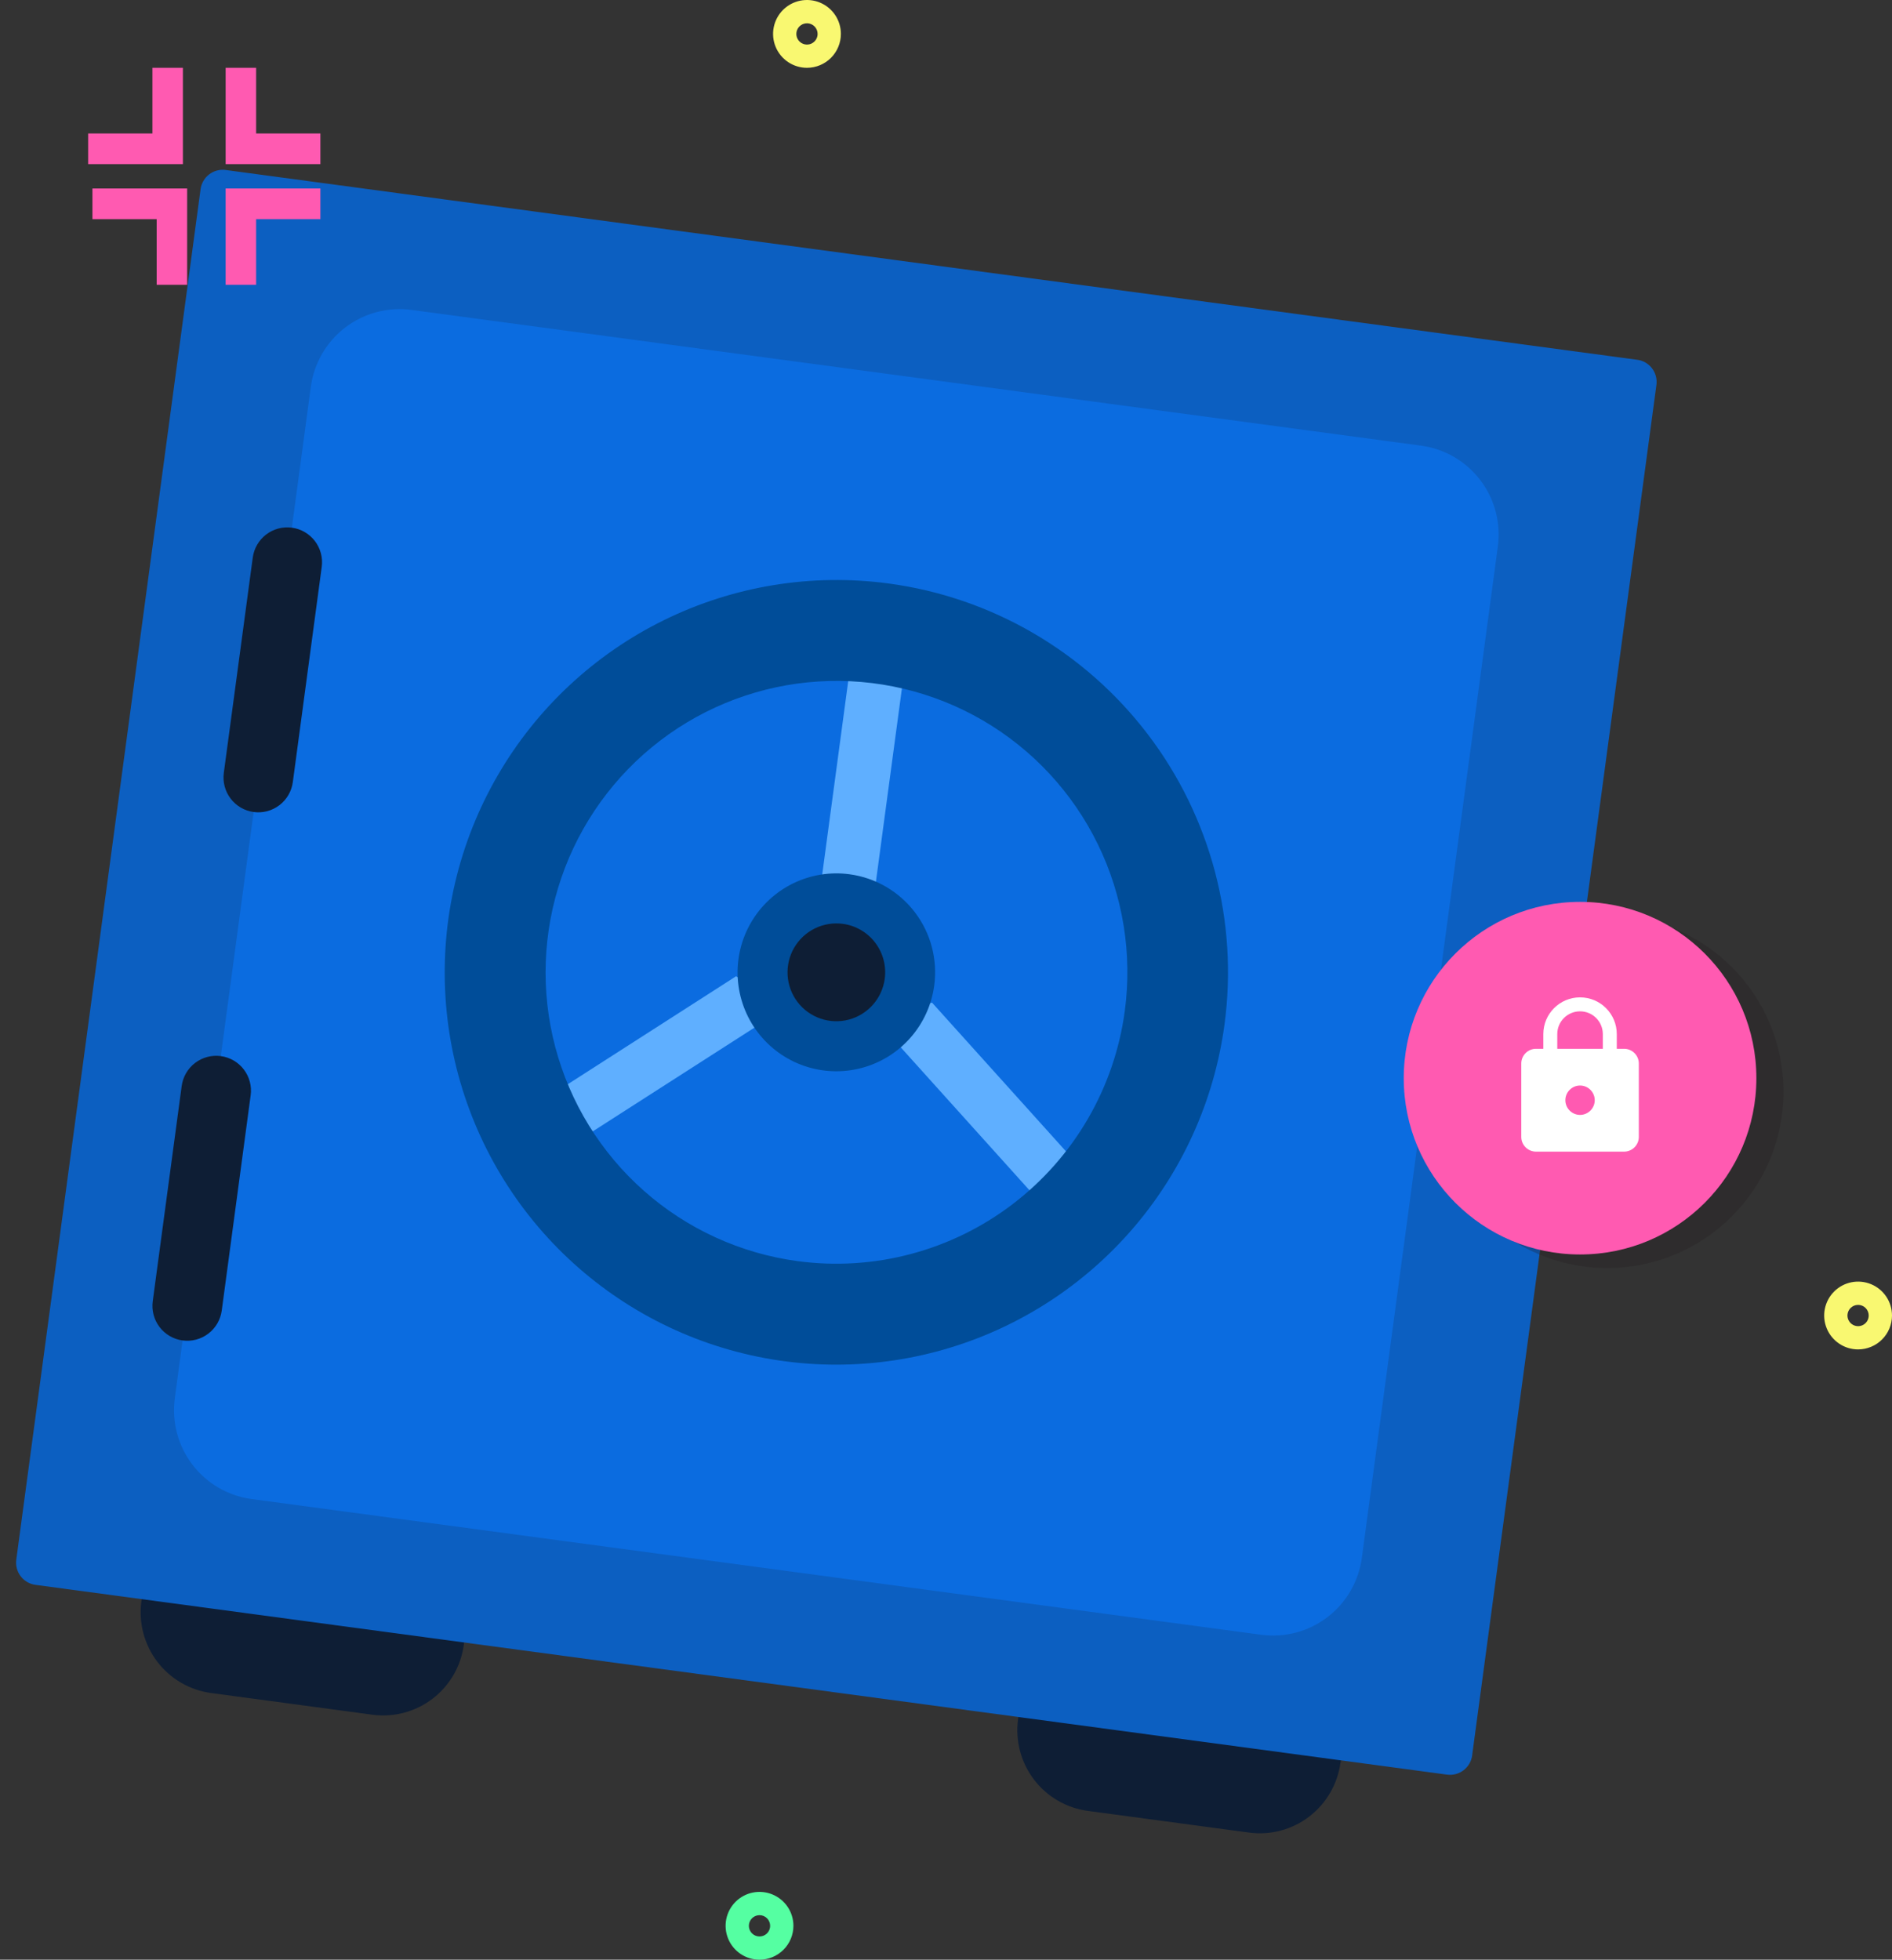 <svg width="279" height="289" viewBox="0 0 279 289" fill="none" xmlns="http://www.w3.org/2000/svg">
<rect x="0" y="0" width="279" height="289" fill="#333333" stroke="none"/>
<g clip-path="url(#clip0_9514_138717)">
<path d="M68.396 242.565C67.972 245.722 66.313 248.581 63.785 250.514C61.256 252.447 58.066 253.295 54.914 252.871L31.13 249.673C27.979 249.249 25.125 247.589 23.197 245.057C21.269 242.525 20.424 239.329 20.849 236.172C21.273 233.015 22.932 230.156 25.46 228.223C27.989 226.29 31.18 225.442 34.331 225.866L58.111 229.063C61.263 229.487 64.117 231.147 66.045 233.679C67.974 236.211 68.82 239.407 68.396 242.565Z" fill="#0E1E35"/>
<path d="M197.669 259.946C197.245 263.099 195.59 265.956 193.066 267.889C190.543 269.822 187.357 270.673 184.209 270.255L160.407 267.055C157.256 266.631 154.402 264.971 152.474 262.439C150.546 259.907 149.702 256.711 150.126 253.554C150.551 250.397 152.209 247.538 154.738 245.605C157.266 243.672 160.457 242.824 163.608 243.248L187.41 246.448C190.561 246.872 193.414 248.532 195.343 251.064C197.271 253.596 198.115 256.792 197.691 259.949L197.669 259.946Z" fill="#0E1E35"/>
<path d="M217.092 258.872C217.034 259.303 216.892 259.718 216.674 260.093C216.456 260.469 216.166 260.797 215.821 261.061C215.476 261.324 215.083 261.516 214.664 261.627C214.245 261.738 213.808 261.765 213.378 261.707L5.23 233.721C4.363 233.605 3.578 233.148 3.048 232.451C2.518 231.755 2.285 230.876 2.402 230.007L29.575 27.905C29.632 27.475 29.773 27.06 29.991 26.684C30.209 26.308 30.498 25.979 30.842 25.716C31.187 25.452 31.58 25.259 31.999 25.147C32.418 25.036 32.855 25.008 33.284 25.066L241.432 53.052C241.862 53.109 242.276 53.252 242.651 53.47C243.025 53.688 243.353 53.978 243.616 54.323C243.879 54.669 244.071 55.063 244.181 55.482C244.292 55.902 244.319 56.34 244.26 56.77L217.087 258.872L217.092 258.872Z" fill="#0C5FC1"/>
<path d="M200.823 229.733C200.356 233.209 198.53 236.357 195.747 238.485C192.964 240.613 189.451 241.547 185.982 241.082L37.099 221.065C33.629 220.598 30.487 218.77 28.364 215.982C26.241 213.194 25.311 209.674 25.779 206.198L45.833 57.044C46.302 53.569 48.129 50.423 50.913 48.296C53.697 46.17 57.208 45.237 60.677 45.704L209.559 65.721C213.028 66.189 216.169 68.018 218.291 70.805C220.414 73.593 221.343 77.112 220.876 80.587L200.823 229.733Z" fill="#0B6CE0"/>
<path d="M134.588 89.704L126.668 88.64L120.752 132.643L128.671 133.707L134.588 89.704Z" fill="#5FAFFF"/>
<path d="M108.547 143.968L73.002 166.774L80.229 171.453L115.774 148.647L108.547 143.968Z" fill="#5FAFFF"/>
<path d="M137.436 147.853L129.229 150.456L157.488 181.84L165.695 179.237L137.436 147.853Z" fill="#5FAFFF"/>
<path d="M131.042 86.048C119.721 84.526 108.203 86.401 97.943 91.436C87.683 96.472 79.143 104.441 73.402 114.337C67.661 124.232 64.978 135.61 65.691 147.03C66.403 158.451 70.481 169.401 77.407 178.497C84.334 187.593 93.798 194.426 104.604 198.131C115.409 201.837 127.07 202.248 138.113 199.314C149.155 196.38 159.082 190.232 166.639 181.648C174.197 173.063 179.044 162.428 180.569 151.087C182.614 135.878 178.544 120.482 169.256 108.285C159.968 96.088 146.222 88.089 131.042 86.048ZM117.606 185.979C109.199 184.845 101.317 181.239 94.957 175.617C88.598 169.995 84.046 162.609 81.877 154.394C79.709 146.178 80.021 137.502 82.775 129.462C85.528 121.421 90.599 114.379 97.346 109.223C104.094 104.068 112.214 101.032 120.682 100.499C129.149 99.967 137.582 101.961 144.916 106.23C152.25 110.499 158.154 116.852 161.882 124.484C165.611 132.116 166.996 140.686 165.862 149.109C165.11 154.704 163.265 160.096 160.433 164.977C157.6 169.858 153.836 174.132 149.354 177.556C144.873 180.98 139.763 183.486 134.315 184.931C128.868 186.377 123.19 186.733 117.606 185.979Z" fill="#004D99"/>
<path d="M125.275 128.929C122.42 128.545 119.515 129.018 116.928 130.288C114.34 131.558 112.186 133.567 110.738 136.063C109.29 138.559 108.614 141.428 108.793 144.309C108.973 147.189 110.002 149.95 111.748 152.244C113.495 154.538 115.882 156.262 118.607 157.196C121.333 158.131 124.273 158.235 127.058 157.495C129.843 156.755 132.347 155.204 134.253 153.039C136.159 150.874 137.381 148.192 137.766 145.331C138.282 141.496 137.255 137.613 134.913 134.537C132.57 131.461 129.104 129.443 125.275 128.929Z" fill="#004D99"/>
<path d="M124.292 136.242C122.881 136.052 121.445 136.286 120.166 136.913C118.887 137.541 117.822 138.535 117.106 139.768C116.39 141.002 116.056 142.421 116.145 143.844C116.234 145.268 116.742 146.633 117.605 147.767C118.469 148.901 119.649 149.753 120.996 150.215C122.343 150.677 123.797 150.728 125.174 150.363C126.55 149.997 127.788 149.23 128.73 148.16C129.672 147.09 130.277 145.764 130.467 144.35C130.722 142.454 130.214 140.535 129.056 139.014C127.898 137.493 126.185 136.496 124.292 136.242Z" fill="#0E1E35"/>
<path d="M43.18 115.339C43.09 116.008 42.87 116.653 42.531 117.238C42.192 117.822 41.741 118.333 41.205 118.743C40.668 119.152 40.057 119.452 39.405 119.625C38.753 119.798 38.073 119.84 37.405 119.75C36.056 119.568 34.835 118.858 34.01 117.774C33.184 116.69 32.823 115.322 33.004 113.971L37.272 82.229C37.454 80.878 38.164 79.654 39.246 78.826C40.328 77.999 41.694 77.636 43.043 77.818C44.392 77.999 45.613 78.71 46.439 79.793C47.264 80.877 47.626 82.245 47.444 83.597L43.18 115.339Z" fill="#0E1E35"/>
<path d="M32.7 193.266C32.61 193.936 32.389 194.581 32.05 195.165C31.711 195.749 31.261 196.261 30.724 196.67C30.188 197.08 29.576 197.38 28.924 197.553C28.272 197.725 27.593 197.768 26.925 197.677C25.576 197.496 24.354 196.785 23.529 195.701C22.704 194.618 22.342 193.25 22.524 191.898L26.791 160.157C26.973 158.806 27.683 157.582 28.765 156.754C29.848 155.927 31.214 155.564 32.562 155.745C33.911 155.927 35.133 156.637 35.958 157.721C36.783 158.805 37.145 160.173 36.963 161.525L32.7 193.266Z" fill="#0E1E35"/>
</g>
<circle cx="237" cy="161" r="26" fill="#231D20" fill-opacity="0.27"/>
<circle cx="233" cy="159" r="26" fill="#FF5AB1"/>
<path d="M239.499 154.667L238.415 154.667L238.415 152.5C238.415 149.51 235.989 147.083 232.999 147.083C230.009 147.083 227.582 149.51 227.582 152.5L227.582 154.667L226.499 154.667C225.307 154.667 224.332 155.642 224.332 156.833L224.332 167.667C224.332 168.858 225.307 169.833 226.499 169.833L239.499 169.833C240.69 169.833 241.665 168.858 241.665 167.667L241.665 156.833C241.665 155.642 240.69 154.667 239.499 154.667ZM232.999 164.417C231.807 164.417 230.832 163.442 230.832 162.25C230.832 161.058 231.807 160.083 232.999 160.083C234.19 160.083 235.165 161.058 235.165 162.25C235.165 163.442 234.19 164.417 232.999 164.417ZM236.357 154.667L229.64 154.667L229.64 152.5C229.64 150.648 231.146 149.142 232.999 149.142C234.851 149.142 236.357 150.648 236.357 152.5L236.357 154.667Z" fill="white"/>
<path d="M119.001 10C118.012 10 117.045 9.707 116.223 9.158C115.4 8.608 114.759 7.828 114.381 6.914C114.002 6 113.903 4.995 114.096 4.025C114.289 3.055 114.765 2.164 115.464 1.464C116.164 0.765 117.055 0.289 118.025 0.096C118.995 -0.097 120 0.002 120.914 0.381C121.828 0.759 122.608 1.4 123.158 2.223C123.707 3.045 124 4.012 124 5.001C123.998 6.326 123.471 7.597 122.534 8.534C121.597 9.471 120.326 9.998 119.001 10ZM119.001 3.436C118.691 3.436 118.388 3.528 118.13 3.7C117.872 3.872 117.671 4.117 117.552 4.403C117.433 4.689 117.402 5.005 117.462 5.309C117.523 5.613 117.672 5.892 117.891 6.112C118.11 6.331 118.389 6.481 118.693 6.541C118.997 6.602 119.313 6.571 119.599 6.453C119.886 6.334 120.131 6.133 120.303 5.876C120.475 5.618 120.568 5.315 120.568 5.005C120.568 4.799 120.528 4.594 120.449 4.404C120.371 4.213 120.256 4.04 120.11 3.894C119.965 3.748 119.792 3.632 119.601 3.553C119.411 3.474 119.207 3.433 119.001 3.432L119.001 3.436Z" fill="#F9F871"/>
<path d="M112.001 289C111.012 289 110.045 288.707 109.223 288.158C108.4 287.608 107.759 286.828 107.381 285.914C107.002 285 106.903 283.995 107.096 283.025C107.289 282.055 107.765 281.164 108.464 280.464C109.164 279.765 110.055 279.289 111.025 279.096C111.995 278.903 113 279.002 113.914 279.381C114.828 279.759 115.608 280.4 116.158 281.223C116.707 282.045 117 283.012 117 284.001C116.998 285.326 116.471 286.597 115.534 287.534C114.597 288.471 113.326 288.998 112.001 289ZM112.001 282.436C111.691 282.436 111.388 282.528 111.13 282.7C110.872 282.872 110.671 283.117 110.552 283.403C110.433 283.689 110.402 284.005 110.462 284.309C110.523 284.613 110.672 284.892 110.891 285.112C111.11 285.331 111.389 285.481 111.693 285.541C111.997 285.602 112.313 285.571 112.599 285.453C112.886 285.334 113.131 285.133 113.303 284.876C113.475 284.618 113.568 284.315 113.568 284.005C113.568 283.799 113.528 283.594 113.449 283.404C113.371 283.213 113.256 283.04 113.11 282.894C112.965 282.748 112.792 282.632 112.601 282.553C112.411 282.474 112.207 282.433 112.001 282.432L112.001 282.436Z" fill="#55FFA2"/>
<path d="M274.001 199C273.012 199 272.045 198.707 271.223 198.158C270.4 197.608 269.759 196.828 269.381 195.914C269.002 195 268.903 193.995 269.096 193.025C269.289 192.055 269.765 191.164 270.464 190.464C271.164 189.765 272.055 189.289 273.025 189.096C273.995 188.903 275 189.002 275.914 189.381C276.828 189.759 277.608 190.4 278.158 191.223C278.707 192.045 279 193.012 279 194.001C278.998 195.326 278.471 196.597 277.534 197.534C276.597 198.471 275.326 198.998 274.001 199ZM274.001 192.436C273.691 192.436 273.388 192.528 273.13 192.7C272.872 192.872 272.671 193.117 272.552 193.403C272.433 193.689 272.402 194.005 272.462 194.309C272.523 194.613 272.672 194.892 272.891 195.112C273.11 195.331 273.389 195.481 273.693 195.541C273.997 195.602 274.313 195.571 274.599 195.453C274.886 195.334 275.131 195.133 275.303 194.876C275.475 194.618 275.568 194.315 275.568 194.005C275.568 193.799 275.528 193.594 275.449 193.404C275.371 193.213 275.256 193.04 275.11 192.894C274.965 192.748 274.792 192.632 274.601 192.553C274.411 192.474 274.207 192.433 274.001 192.432L274.001 192.436Z" fill="#F9F871"/>
<g clip-path="url(#clip1_9514_138717)">
<path d="M26.972 24.202H13V19.683H22.476V10H26.972V24.202Z" fill="#FF5AB1"/>
<path d="M47.245 24.202H33.273V10H37.769V19.683H47.245V24.202Z" fill="#FF5AB1"/>
<path d="M27.598 42H23.102V32.317H13.629V27.797H27.598V42Z" fill="#FF5AB1"/>
<path d="M37.769 42H33.273V27.797H47.245V32.317H37.769V42Z" fill="#FF5AB1"/>
</g>
<defs>
<clipPath id="clip0_9514_138717">
<rect width="216.621" height="222.887" fill="white" transform="translate(30.016 24.631) rotate(7.658)"/>
</clipPath>
<clipPath id="clip1_9514_138717">
<rect width="34.246" height="32" fill="white" transform="translate(13 10)"/>
</clipPath>
</defs>
</svg>
